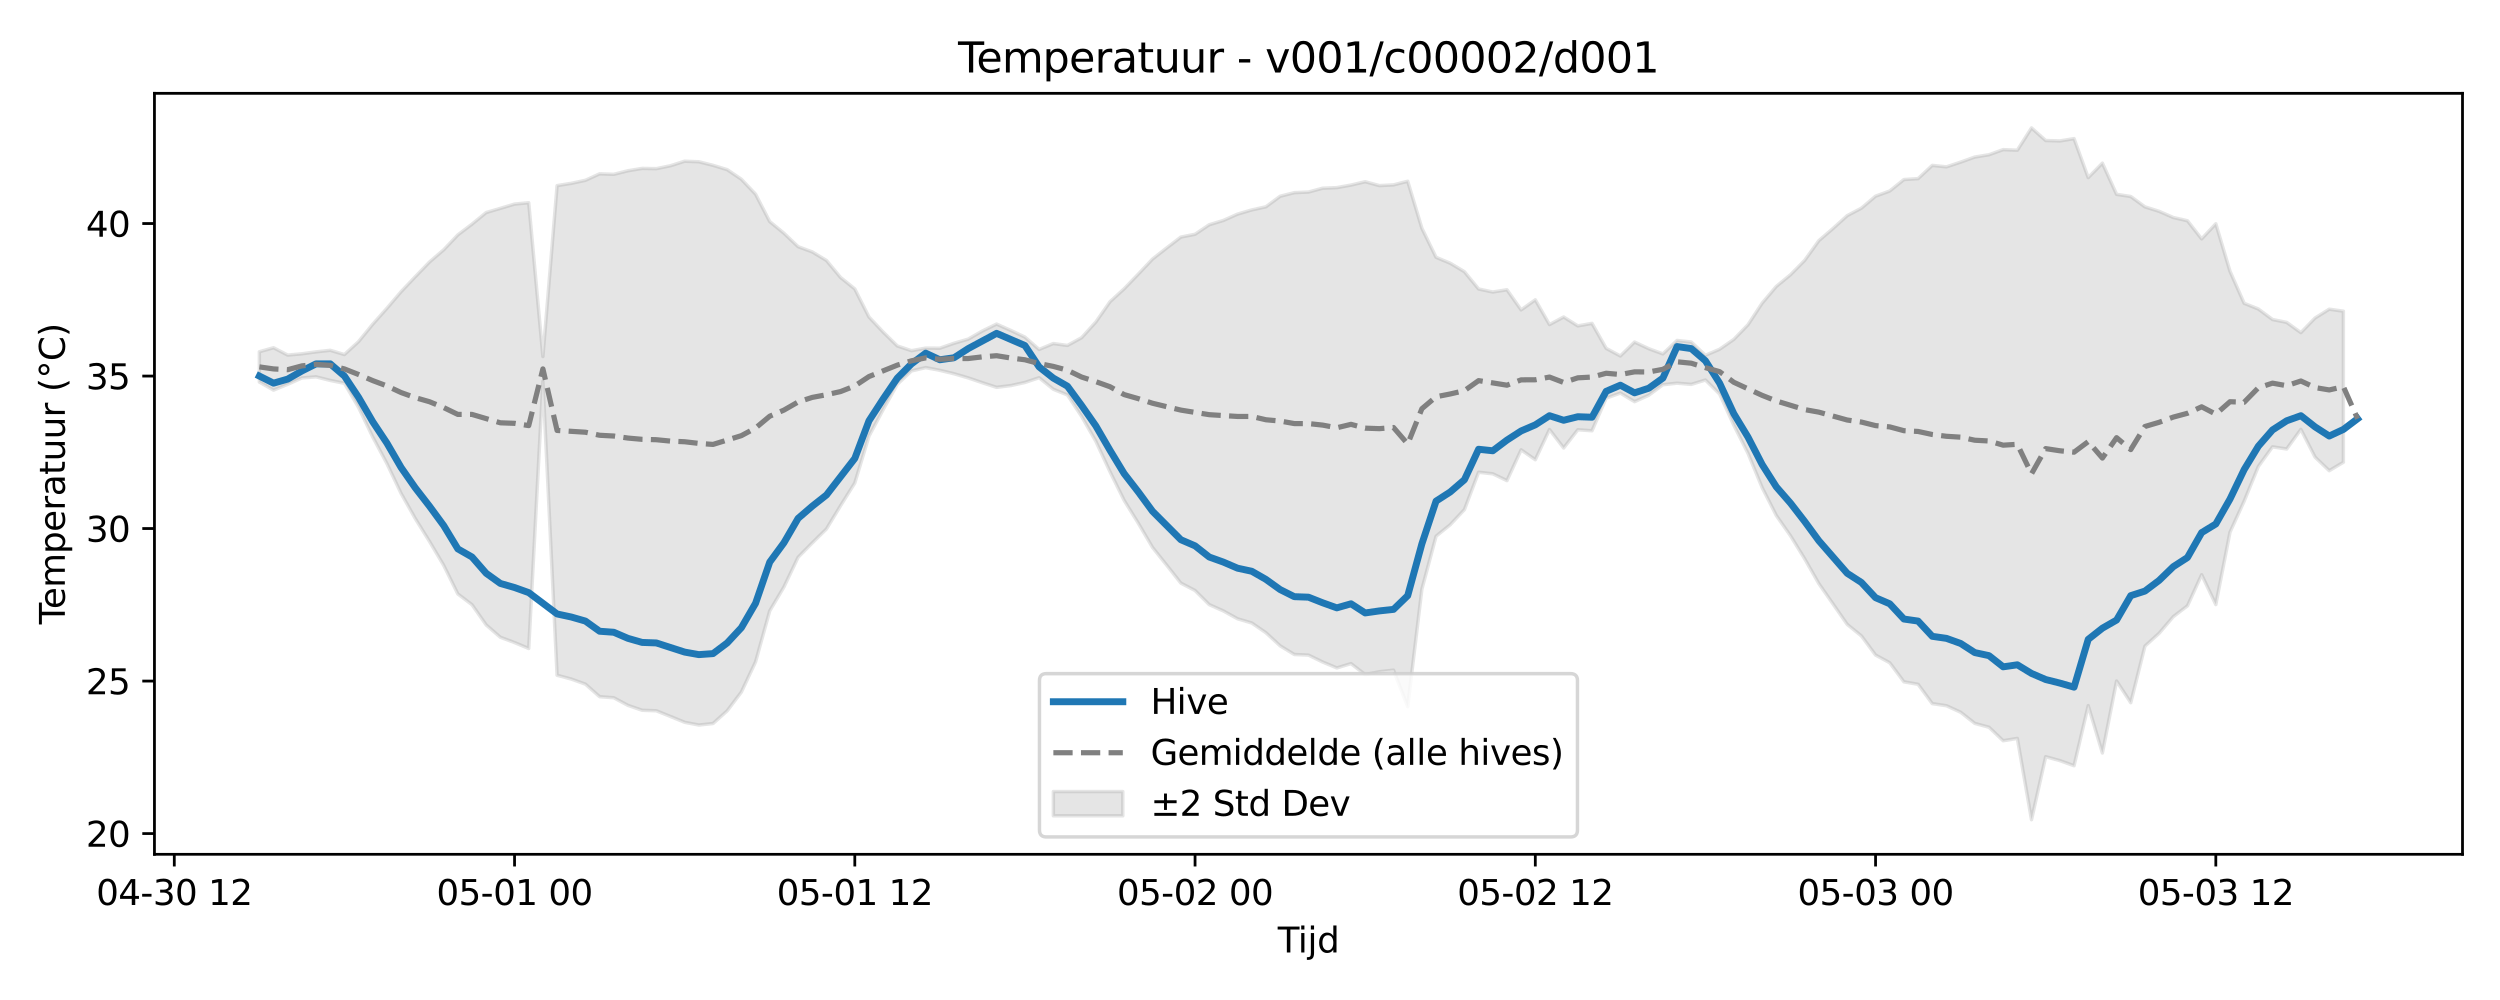 <?xml version="1.0" encoding="utf-8" standalone="no"?>
<!DOCTYPE svg PUBLIC "-//W3C//DTD SVG 1.1//EN"
  "http://www.w3.org/Graphics/SVG/1.1/DTD/svg11.dtd">
<svg xmlns:xlink="http://www.w3.org/1999/xlink" width="720pt" height="288pt" viewBox="0 0 720 288" xmlns="http://www.w3.org/2000/svg" version="1.1">
 <defs>
  <style type="text/css">*{stroke-linejoin: round; stroke-linecap: butt}</style>
 </defs>
 <g id="figure_1">
  <g id="patch_1">
   <path d="M 0 288 
L 720 288 
L 720 0 
L 0 0 
z
" style="fill: #ffffff"/>
  </g>
  <g id="axes_1">
   <g id="patch_2">
    <path d="M 44.48 246.04 
L 709.2 246.04 
L 709.2 26.88 
L 44.48 26.88 
z
" style="fill: #ffffff"/>
   </g>
   <g id="FillBetweenPolyCollection_1">
    <defs>
     <path id="m1640ca28a0" d="M 74.695 -186.697 
L 74.695 -177.972 
L 78.778 -175.644 
L 82.861 -177.323 
L 86.944 -179.146 
L 91.027 -179.472 
L 95.11 -178.431 
L 99.193 -177.608 
L 103.276 -170.641 
L 107.359 -162.12 
L 111.442 -154.465 
L 115.525 -145.873 
L 119.608 -138.635 
L 123.691 -132.067 
L 127.774 -125.191 
L 131.857 -116.94 
L 135.94 -113.832 
L 140.023 -108.01 
L 144.106 -104.464 
L 148.189 -102.941 
L 152.272 -101.233 
L 156.355 -178.187 
L 160.439 -93.526 
L 164.522 -92.428 
L 168.605 -90.966 
L 172.688 -87.348 
L 176.771 -87.047 
L 180.854 -84.851 
L 184.937 -83.44 
L 189.02 -83.295 
L 193.103 -81.651 
L 197.186 -79.976 
L 201.269 -79.186 
L 205.352 -79.626 
L 209.435 -83.286 
L 213.518 -88.691 
L 217.601 -97.378 
L 221.684 -112.074 
L 225.767 -118.937 
L 229.85 -127.503 
L 233.933 -131.648 
L 238.016 -135.651 
L 242.099 -142.388 
L 246.183 -148.9 
L 250.266 -162.402 
L 254.349 -170.026 
L 258.432 -177.325 
L 262.515 -181.183 
L 266.598 -182.121 
L 270.681 -181.341 
L 274.764 -180.358 
L 278.847 -179.166 
L 282.93 -177.771 
L 287.013 -176.445 
L 291.096 -176.947 
L 295.179 -177.845 
L 299.262 -179.218 
L 303.345 -175.899 
L 307.428 -174.252 
L 311.511 -168.061 
L 315.594 -160.925 
L 319.677 -152.147 
L 323.76 -143.871 
L 327.843 -137.292 
L 331.926 -130.336 
L 336.01 -125.228 
L 340.093 -120.054 
L 344.176 -117.932 
L 348.259 -113.866 
L 352.342 -112.04 
L 356.425 -109.783 
L 360.508 -108.578 
L 364.591 -105.766 
L 368.674 -102.008 
L 372.757 -99.504 
L 376.84 -99.326 
L 380.923 -97.343 
L 385.006 -95.638 
L 389.089 -96.879 
L 393.172 -93.718 
L 397.255 -94.543 
L 401.338 -94.994 
L 405.421 -84.459 
L 409.504 -118.319 
L 413.587 -133.569 
L 417.67 -136.882 
L 421.754 -141.234 
L 425.837 -151.989 
L 429.92 -151.541 
L 434.003 -149.576 
L 438.086 -158.448 
L 442.169 -155.596 
L 446.252 -164.293 
L 450.335 -158.981 
L 454.418 -164.23 
L 458.501 -163.94 
L 462.584 -173.342 
L 466.667 -174.795 
L 470.75 -172.319 
L 474.833 -174.159 
L 478.916 -177.196 
L 482.999 -177.643 
L 487.082 -177.294 
L 491.165 -178.557 
L 495.248 -174.517 
L 499.331 -165.56 
L 503.414 -157.463 
L 507.497 -147.577 
L 511.581 -139.526 
L 515.664 -133.686 
L 519.747 -127.057 
L 523.83 -119.91 
L 527.913 -114.054 
L 531.996 -108.173 
L 536.079 -104.856 
L 540.162 -99.343 
L 544.245 -97.12 
L 548.328 -91.63 
L 552.411 -90.92 
L 556.494 -85.354 
L 560.577 -84.749 
L 564.66 -82.877 
L 568.743 -79.658 
L 572.826 -78.554 
L 576.909 -74.664 
L 580.992 -75.343 
L 585.075 -51.922 
L 589.158 -70.068 
L 593.241 -68.939 
L 597.325 -67.471 
L 601.408 -84.785 
L 605.491 -71.139 
L 609.574 -91.858 
L 613.657 -85.626 
L 617.74 -101.914 
L 621.823 -105.608 
L 625.906 -110.393 
L 629.989 -113.521 
L 634.072 -122.477 
L 638.155 -113.88 
L 642.238 -134.726 
L 646.321 -143.676 
L 650.404 -153.658 
L 654.487 -159.31 
L 658.57 -158.685 
L 662.653 -164.338 
L 666.736 -156.346 
L 670.819 -152.439 
L 674.902 -154.875 
L 674.902 -198.374 
L 674.902 -198.374 
L 670.819 -198.956 
L 666.736 -196.415 
L 662.653 -192.205 
L 658.57 -195.15 
L 654.487 -195.989 
L 650.404 -199.006 
L 646.321 -200.643 
L 642.238 -209.885 
L 638.155 -223.557 
L 634.072 -219.206 
L 629.989 -224.429 
L 625.906 -225.36 
L 621.823 -227.144 
L 617.74 -228.423 
L 613.657 -231.412 
L 609.574 -232.037 
L 605.491 -241.018 
L 601.408 -236.841 
L 597.325 -248.078 
L 593.241 -247.415 
L 589.158 -247.531 
L 585.075 -251.158 
L 580.992 -244.745 
L 576.909 -244.911 
L 572.826 -243.437 
L 568.743 -242.772 
L 564.66 -241.31 
L 560.577 -239.951 
L 556.494 -240.37 
L 552.411 -236.561 
L 548.328 -236.291 
L 544.245 -232.997 
L 540.162 -231.506 
L 536.079 -228.043 
L 531.996 -225.897 
L 527.913 -222.211 
L 523.83 -218.698 
L 519.747 -213.016 
L 515.664 -208.875 
L 511.581 -205.524 
L 507.497 -200.694 
L 503.414 -194.469 
L 499.331 -190.251 
L 495.248 -187.419 
L 491.165 -185.673 
L 487.082 -189.498 
L 482.999 -189.955 
L 478.916 -186.082 
L 474.833 -187.582 
L 470.75 -189.495 
L 466.667 -185.482 
L 462.584 -187.667 
L 458.501 -194.873 
L 454.418 -194.143 
L 450.335 -196.709 
L 446.252 -194.52 
L 442.169 -201.655 
L 438.086 -198.755 
L 434.003 -204.551 
L 429.92 -203.905 
L 425.837 -204.774 
L 421.754 -209.746 
L 417.67 -212.195 
L 413.587 -213.897 
L 409.504 -222.266 
L 405.421 -235.8 
L 401.338 -234.756 
L 397.255 -234.549 
L 393.172 -235.667 
L 389.089 -234.702 
L 385.006 -233.967 
L 380.923 -233.799 
L 376.84 -232.695 
L 372.757 -232.516 
L 368.674 -231.476 
L 364.591 -228.45 
L 360.508 -227.542 
L 356.425 -226.336 
L 352.342 -224.519 
L 348.259 -223.278 
L 344.176 -220.53 
L 340.093 -219.726 
L 336.01 -216.602 
L 331.926 -213.397 
L 327.843 -209.077 
L 323.76 -204.84 
L 319.677 -201.102 
L 315.594 -195.253 
L 311.511 -190.752 
L 307.428 -188.513 
L 303.345 -189.063 
L 299.262 -187.354 
L 295.179 -190.923 
L 291.096 -192.846 
L 287.013 -194.666 
L 282.93 -192.681 
L 278.847 -190.334 
L 274.764 -189.143 
L 270.681 -187.72 
L 266.598 -187.746 
L 262.515 -187 
L 258.432 -188.369 
L 254.349 -192.374 
L 250.266 -196.704 
L 246.183 -204.789 
L 242.099 -208.079 
L 238.016 -212.986 
L 233.933 -215.452 
L 229.85 -216.962 
L 225.767 -220.842 
L 221.684 -224.192 
L 217.601 -232.08 
L 213.518 -236.375 
L 209.435 -239.144 
L 205.352 -240.388 
L 201.269 -241.415 
L 197.186 -241.576 
L 193.103 -240.267 
L 189.02 -239.428 
L 184.937 -239.503 
L 180.854 -238.824 
L 176.771 -237.799 
L 172.688 -237.938 
L 168.605 -236.076 
L 164.522 -235.199 
L 160.439 -234.541 
L 156.355 -185.311 
L 152.272 -229.615 
L 148.189 -229.226 
L 144.106 -227.995 
L 140.023 -226.792 
L 135.94 -223.459 
L 131.857 -220.35 
L 127.774 -216.053 
L 123.691 -212.544 
L 119.608 -208.319 
L 115.525 -204.009 
L 111.442 -199.223 
L 107.359 -194.643 
L 103.276 -189.636 
L 99.193 -185.89 
L 95.11 -187.117 
L 91.027 -186.661 
L 86.944 -186.109 
L 82.861 -185.735 
L 78.778 -187.854 
L 74.695 -186.697 
z
" style="stroke: #808080; stroke-opacity: 0.2"/>
    </defs>
    <g clip-path="url(#p8b0ac208f5)">
     <use xlink:href="#m1640ca28a0" x="0" y="288" style="fill: #808080; fill-opacity: 0.2; stroke: #808080; stroke-opacity: 0.2"/>
    </g>
   </g>
   <g id="matplotlib.axis_1">
    <g id="xtick_1">
     <g id="line2d_1">
      <defs>
       <path id="mca60a48075" d="M 0 0 
L 0 3.5 
" style="stroke: #000000; stroke-width: 0.8"/>
      </defs>
      <g>
       <use xlink:href="#mca60a48075" x="50.196" y="246.04" style="stroke: #000000; stroke-width: 0.8"/>
      </g>
     </g>
     <g id="text_1">
      <!-- 04-30 12 -->
      <g transform="translate(27.716 260.638) scale(0.1 -0.1)">
       <defs>
        <path id="DejaVuSans-30" d="M 2034 4250 
Q 1547 4250 1301 3770 
Q 1056 3291 1056 2328 
Q 1056 1369 1301 889 
Q 1547 409 2034 409 
Q 2525 409 2770 889 
Q 3016 1369 3016 2328 
Q 3016 3291 2770 3770 
Q 2525 4250 2034 4250 
z
M 2034 4750 
Q 2819 4750 3233 4129 
Q 3647 3509 3647 2328 
Q 3647 1150 3233 529 
Q 2819 -91 2034 -91 
Q 1250 -91 836 529 
Q 422 1150 422 2328 
Q 422 3509 836 4129 
Q 1250 4750 2034 4750 
z
" transform="scale(0.016)"/>
        <path id="DejaVuSans-34" d="M 2419 4116 
L 825 1625 
L 2419 1625 
L 2419 4116 
z
M 2253 4666 
L 3047 4666 
L 3047 1625 
L 3713 1625 
L 3713 1100 
L 3047 1100 
L 3047 0 
L 2419 0 
L 2419 1100 
L 313 1100 
L 313 1709 
L 2253 4666 
z
" transform="scale(0.016)"/>
        <path id="DejaVuSans-2d" d="M 313 2009 
L 1997 2009 
L 1997 1497 
L 313 1497 
L 313 2009 
z
" transform="scale(0.016)"/>
        <path id="DejaVuSans-33" d="M 2597 2516 
Q 3050 2419 3304 2112 
Q 3559 1806 3559 1356 
Q 3559 666 3084 287 
Q 2609 -91 1734 -91 
Q 1441 -91 1130 -33 
Q 819 25 488 141 
L 488 750 
Q 750 597 1062 519 
Q 1375 441 1716 441 
Q 2309 441 2620 675 
Q 2931 909 2931 1356 
Q 2931 1769 2642 2001 
Q 2353 2234 1838 2234 
L 1294 2234 
L 1294 2753 
L 1863 2753 
Q 2328 2753 2575 2939 
Q 2822 3125 2822 3475 
Q 2822 3834 2567 4026 
Q 2313 4219 1838 4219 
Q 1578 4219 1281 4162 
Q 984 4106 628 3988 
L 628 4550 
Q 988 4650 1302 4700 
Q 1616 4750 1894 4750 
Q 2613 4750 3031 4423 
Q 3450 4097 3450 3541 
Q 3450 3153 3228 2886 
Q 3006 2619 2597 2516 
z
" transform="scale(0.016)"/>
        <path id="DejaVuSans-20" transform="scale(0.016)"/>
        <path id="DejaVuSans-31" d="M 794 531 
L 1825 531 
L 1825 4091 
L 703 3866 
L 703 4441 
L 1819 4666 
L 2450 4666 
L 2450 531 
L 3481 531 
L 3481 0 
L 794 0 
L 794 531 
z
" transform="scale(0.016)"/>
        <path id="DejaVuSans-32" d="M 1228 531 
L 3431 531 
L 3431 0 
L 469 0 
L 469 531 
Q 828 903 1448 1529 
Q 2069 2156 2228 2338 
Q 2531 2678 2651 2914 
Q 2772 3150 2772 3378 
Q 2772 3750 2511 3984 
Q 2250 4219 1831 4219 
Q 1534 4219 1204 4116 
Q 875 4013 500 3803 
L 500 4441 
Q 881 4594 1212 4672 
Q 1544 4750 1819 4750 
Q 2544 4750 2975 4387 
Q 3406 4025 3406 3419 
Q 3406 3131 3298 2873 
Q 3191 2616 2906 2266 
Q 2828 2175 2409 1742 
Q 1991 1309 1228 531 
z
" transform="scale(0.016)"/>
       </defs>
       <use xlink:href="#DejaVuSans-30"/>
       <use xlink:href="#DejaVuSans-34" transform="translate(63.623 0)"/>
       <use xlink:href="#DejaVuSans-2d" transform="translate(127.246 0)"/>
       <use xlink:href="#DejaVuSans-33" transform="translate(163.33 0)"/>
       <use xlink:href="#DejaVuSans-30" transform="translate(226.953 0)"/>
       <use xlink:href="#DejaVuSans-20" transform="translate(290.576 0)"/>
       <use xlink:href="#DejaVuSans-31" transform="translate(322.363 0)"/>
       <use xlink:href="#DejaVuSans-32" transform="translate(385.986 0)"/>
      </g>
     </g>
    </g>
    <g id="xtick_2">
     <g id="line2d_2">
      <g>
       <use xlink:href="#mca60a48075" x="148.189" y="246.04" style="stroke: #000000; stroke-width: 0.8"/>
      </g>
     </g>
     <g id="text_2">
      <!-- 05-01 00 -->
      <g transform="translate(125.709 260.638) scale(0.1 -0.1)">
       <defs>
        <path id="DejaVuSans-35" d="M 691 4666 
L 3169 4666 
L 3169 4134 
L 1269 4134 
L 1269 2991 
Q 1406 3038 1543 3061 
Q 1681 3084 1819 3084 
Q 2600 3084 3056 2656 
Q 3513 2228 3513 1497 
Q 3513 744 3044 326 
Q 2575 -91 1722 -91 
Q 1428 -91 1123 -41 
Q 819 9 494 109 
L 494 744 
Q 775 591 1075 516 
Q 1375 441 1709 441 
Q 2250 441 2565 725 
Q 2881 1009 2881 1497 
Q 2881 1984 2565 2268 
Q 2250 2553 1709 2553 
Q 1456 2553 1204 2497 
Q 953 2441 691 2322 
L 691 4666 
z
" transform="scale(0.016)"/>
       </defs>
       <use xlink:href="#DejaVuSans-30"/>
       <use xlink:href="#DejaVuSans-35" transform="translate(63.623 0)"/>
       <use xlink:href="#DejaVuSans-2d" transform="translate(127.246 0)"/>
       <use xlink:href="#DejaVuSans-30" transform="translate(163.33 0)"/>
       <use xlink:href="#DejaVuSans-31" transform="translate(226.953 0)"/>
       <use xlink:href="#DejaVuSans-20" transform="translate(290.576 0)"/>
       <use xlink:href="#DejaVuSans-30" transform="translate(322.363 0)"/>
       <use xlink:href="#DejaVuSans-30" transform="translate(385.986 0)"/>
      </g>
     </g>
    </g>
    <g id="xtick_3">
     <g id="line2d_3">
      <g>
       <use xlink:href="#mca60a48075" x="246.183" y="246.04" style="stroke: #000000; stroke-width: 0.8"/>
      </g>
     </g>
     <g id="text_3">
      <!-- 05-01 12 -->
      <g transform="translate(223.702 260.638) scale(0.1 -0.1)">
       <use xlink:href="#DejaVuSans-30"/>
       <use xlink:href="#DejaVuSans-35" transform="translate(63.623 0)"/>
       <use xlink:href="#DejaVuSans-2d" transform="translate(127.246 0)"/>
       <use xlink:href="#DejaVuSans-30" transform="translate(163.33 0)"/>
       <use xlink:href="#DejaVuSans-31" transform="translate(226.953 0)"/>
       <use xlink:href="#DejaVuSans-20" transform="translate(290.576 0)"/>
       <use xlink:href="#DejaVuSans-31" transform="translate(322.363 0)"/>
       <use xlink:href="#DejaVuSans-32" transform="translate(385.986 0)"/>
      </g>
     </g>
    </g>
    <g id="xtick_4">
     <g id="line2d_4">
      <g>
       <use xlink:href="#mca60a48075" x="344.176" y="246.04" style="stroke: #000000; stroke-width: 0.8"/>
      </g>
     </g>
     <g id="text_4">
      <!-- 05-02 00 -->
      <g transform="translate(321.695 260.638) scale(0.1 -0.1)">
       <use xlink:href="#DejaVuSans-30"/>
       <use xlink:href="#DejaVuSans-35" transform="translate(63.623 0)"/>
       <use xlink:href="#DejaVuSans-2d" transform="translate(127.246 0)"/>
       <use xlink:href="#DejaVuSans-30" transform="translate(163.33 0)"/>
       <use xlink:href="#DejaVuSans-32" transform="translate(226.953 0)"/>
       <use xlink:href="#DejaVuSans-20" transform="translate(290.576 0)"/>
       <use xlink:href="#DejaVuSans-30" transform="translate(322.363 0)"/>
       <use xlink:href="#DejaVuSans-30" transform="translate(385.986 0)"/>
      </g>
     </g>
    </g>
    <g id="xtick_5">
     <g id="line2d_5">
      <g>
       <use xlink:href="#mca60a48075" x="442.169" y="246.04" style="stroke: #000000; stroke-width: 0.8"/>
      </g>
     </g>
     <g id="text_5">
      <!-- 05-02 12 -->
      <g transform="translate(419.688 260.638) scale(0.1 -0.1)">
       <use xlink:href="#DejaVuSans-30"/>
       <use xlink:href="#DejaVuSans-35" transform="translate(63.623 0)"/>
       <use xlink:href="#DejaVuSans-2d" transform="translate(127.246 0)"/>
       <use xlink:href="#DejaVuSans-30" transform="translate(163.33 0)"/>
       <use xlink:href="#DejaVuSans-32" transform="translate(226.953 0)"/>
       <use xlink:href="#DejaVuSans-20" transform="translate(290.576 0)"/>
       <use xlink:href="#DejaVuSans-31" transform="translate(322.363 0)"/>
       <use xlink:href="#DejaVuSans-32" transform="translate(385.986 0)"/>
      </g>
     </g>
    </g>
    <g id="xtick_6">
     <g id="line2d_6">
      <g>
       <use xlink:href="#mca60a48075" x="540.162" y="246.04" style="stroke: #000000; stroke-width: 0.8"/>
      </g>
     </g>
     <g id="text_6">
      <!-- 05-03 00 -->
      <g transform="translate(517.681 260.638) scale(0.1 -0.1)">
       <use xlink:href="#DejaVuSans-30"/>
       <use xlink:href="#DejaVuSans-35" transform="translate(63.623 0)"/>
       <use xlink:href="#DejaVuSans-2d" transform="translate(127.246 0)"/>
       <use xlink:href="#DejaVuSans-30" transform="translate(163.33 0)"/>
       <use xlink:href="#DejaVuSans-33" transform="translate(226.953 0)"/>
       <use xlink:href="#DejaVuSans-20" transform="translate(290.576 0)"/>
       <use xlink:href="#DejaVuSans-30" transform="translate(322.363 0)"/>
       <use xlink:href="#DejaVuSans-30" transform="translate(385.986 0)"/>
      </g>
     </g>
    </g>
    <g id="xtick_7">
     <g id="line2d_7">
      <g>
       <use xlink:href="#mca60a48075" x="638.155" y="246.04" style="stroke: #000000; stroke-width: 0.8"/>
      </g>
     </g>
     <g id="text_7">
      <!-- 05-03 12 -->
      <g transform="translate(615.675 260.638) scale(0.1 -0.1)">
       <use xlink:href="#DejaVuSans-30"/>
       <use xlink:href="#DejaVuSans-35" transform="translate(63.623 0)"/>
       <use xlink:href="#DejaVuSans-2d" transform="translate(127.246 0)"/>
       <use xlink:href="#DejaVuSans-30" transform="translate(163.33 0)"/>
       <use xlink:href="#DejaVuSans-33" transform="translate(226.953 0)"/>
       <use xlink:href="#DejaVuSans-20" transform="translate(290.576 0)"/>
       <use xlink:href="#DejaVuSans-31" transform="translate(322.363 0)"/>
       <use xlink:href="#DejaVuSans-32" transform="translate(385.986 0)"/>
      </g>
     </g>
    </g>
    <g id="text_8">
     <!-- Tijd -->
     <g transform="translate(367.99 274.317) scale(0.1 -0.1)">
      <defs>
       <path id="DejaVuSans-54" d="M -19 4666 
L 3928 4666 
L 3928 4134 
L 2272 4134 
L 2272 0 
L 1638 0 
L 1638 4134 
L -19 4134 
L -19 4666 
z
" transform="scale(0.016)"/>
       <path id="DejaVuSans-69" d="M 603 3500 
L 1178 3500 
L 1178 0 
L 603 0 
L 603 3500 
z
M 603 4863 
L 1178 4863 
L 1178 4134 
L 603 4134 
L 603 4863 
z
" transform="scale(0.016)"/>
       <path id="DejaVuSans-6a" d="M 603 3500 
L 1178 3500 
L 1178 -63 
Q 1178 -731 923 -1031 
Q 669 -1331 103 -1331 
L -116 -1331 
L -116 -844 
L 38 -844 
Q 366 -844 484 -692 
Q 603 -541 603 -63 
L 603 3500 
z
M 603 4863 
L 1178 4863 
L 1178 4134 
L 603 4134 
L 603 4863 
z
" transform="scale(0.016)"/>
       <path id="DejaVuSans-64" d="M 2906 2969 
L 2906 4863 
L 3481 4863 
L 3481 0 
L 2906 0 
L 2906 525 
Q 2725 213 2448 61 
Q 2172 -91 1784 -91 
Q 1150 -91 751 415 
Q 353 922 353 1747 
Q 353 2572 751 3078 
Q 1150 3584 1784 3584 
Q 2172 3584 2448 3432 
Q 2725 3281 2906 2969 
z
M 947 1747 
Q 947 1113 1208 752 
Q 1469 391 1925 391 
Q 2381 391 2643 752 
Q 2906 1113 2906 1747 
Q 2906 2381 2643 2742 
Q 2381 3103 1925 3103 
Q 1469 3103 1208 2742 
Q 947 2381 947 1747 
z
" transform="scale(0.016)"/>
      </defs>
      <use xlink:href="#DejaVuSans-54"/>
      <use xlink:href="#DejaVuSans-69" transform="translate(57.959 0)"/>
      <use xlink:href="#DejaVuSans-6a" transform="translate(85.742 0)"/>
      <use xlink:href="#DejaVuSans-64" transform="translate(113.525 0)"/>
     </g>
    </g>
   </g>
   <g id="matplotlib.axis_2">
    <g id="ytick_1">
     <g id="line2d_8">
      <defs>
       <path id="macfaf5dc9c" d="M 0 0 
L -3.5 0 
" style="stroke: #000000; stroke-width: 0.8"/>
      </defs>
      <g>
       <use xlink:href="#macfaf5dc9c" x="44.48" y="240.068" style="stroke: #000000; stroke-width: 0.8"/>
      </g>
     </g>
     <g id="text_9">
      <!-- 20 -->
      <g transform="translate(24.755 243.868) scale(0.1 -0.1)">
       <use xlink:href="#DejaVuSans-32"/>
       <use xlink:href="#DejaVuSans-30" transform="translate(63.623 0)"/>
      </g>
     </g>
    </g>
    <g id="ytick_2">
     <g id="line2d_9">
      <g>
       <use xlink:href="#macfaf5dc9c" x="44.48" y="196.146" style="stroke: #000000; stroke-width: 0.8"/>
      </g>
     </g>
     <g id="text_10">
      <!-- 25 -->
      <g transform="translate(24.755 199.945) scale(0.1 -0.1)">
       <use xlink:href="#DejaVuSans-32"/>
       <use xlink:href="#DejaVuSans-35" transform="translate(63.623 0)"/>
      </g>
     </g>
    </g>
    <g id="ytick_3">
     <g id="line2d_10">
      <g>
       <use xlink:href="#macfaf5dc9c" x="44.48" y="152.223" style="stroke: #000000; stroke-width: 0.8"/>
      </g>
     </g>
     <g id="text_11">
      <!-- 30 -->
      <g transform="translate(24.755 156.023) scale(0.1 -0.1)">
       <use xlink:href="#DejaVuSans-33"/>
       <use xlink:href="#DejaVuSans-30" transform="translate(63.623 0)"/>
      </g>
     </g>
    </g>
    <g id="ytick_4">
     <g id="line2d_11">
      <g>
       <use xlink:href="#macfaf5dc9c" x="44.48" y="108.301" style="stroke: #000000; stroke-width: 0.8"/>
      </g>
     </g>
     <g id="text_12">
      <!-- 35 -->
      <g transform="translate(24.755 112.1) scale(0.1 -0.1)">
       <use xlink:href="#DejaVuSans-33"/>
       <use xlink:href="#DejaVuSans-35" transform="translate(63.623 0)"/>
      </g>
     </g>
    </g>
    <g id="ytick_5">
     <g id="line2d_12">
      <g>
       <use xlink:href="#macfaf5dc9c" x="44.48" y="64.378" style="stroke: #000000; stroke-width: 0.8"/>
      </g>
     </g>
     <g id="text_13">
      <!-- 40 -->
      <g transform="translate(24.755 68.177) scale(0.1 -0.1)">
       <use xlink:href="#DejaVuSans-34"/>
       <use xlink:href="#DejaVuSans-30" transform="translate(63.623 0)"/>
      </g>
     </g>
    </g>
    <g id="text_14">
     <!-- Temperatuur (°C) -->
     <g transform="translate(18.675 179.816) rotate(-90) scale(0.1 -0.1)">
      <defs>
       <path id="DejaVuSans-65" d="M 3597 1894 
L 3597 1613 
L 953 1613 
Q 991 1019 1311 708 
Q 1631 397 2203 397 
Q 2534 397 2845 478 
Q 3156 559 3463 722 
L 3463 178 
Q 3153 47 2828 -22 
Q 2503 -91 2169 -91 
Q 1331 -91 842 396 
Q 353 884 353 1716 
Q 353 2575 817 3079 
Q 1281 3584 2069 3584 
Q 2775 3584 3186 3129 
Q 3597 2675 3597 1894 
z
M 3022 2063 
Q 3016 2534 2758 2815 
Q 2500 3097 2075 3097 
Q 1594 3097 1305 2825 
Q 1016 2553 972 2059 
L 3022 2063 
z
" transform="scale(0.016)"/>
       <path id="DejaVuSans-6d" d="M 3328 2828 
Q 3544 3216 3844 3400 
Q 4144 3584 4550 3584 
Q 5097 3584 5394 3201 
Q 5691 2819 5691 2113 
L 5691 0 
L 5113 0 
L 5113 2094 
Q 5113 2597 4934 2840 
Q 4756 3084 4391 3084 
Q 3944 3084 3684 2787 
Q 3425 2491 3425 1978 
L 3425 0 
L 2847 0 
L 2847 2094 
Q 2847 2600 2669 2842 
Q 2491 3084 2119 3084 
Q 1678 3084 1418 2786 
Q 1159 2488 1159 1978 
L 1159 0 
L 581 0 
L 581 3500 
L 1159 3500 
L 1159 2956 
Q 1356 3278 1631 3431 
Q 1906 3584 2284 3584 
Q 2666 3584 2933 3390 
Q 3200 3197 3328 2828 
z
" transform="scale(0.016)"/>
       <path id="DejaVuSans-70" d="M 1159 525 
L 1159 -1331 
L 581 -1331 
L 581 3500 
L 1159 3500 
L 1159 2969 
Q 1341 3281 1617 3432 
Q 1894 3584 2278 3584 
Q 2916 3584 3314 3078 
Q 3713 2572 3713 1747 
Q 3713 922 3314 415 
Q 2916 -91 2278 -91 
Q 1894 -91 1617 61 
Q 1341 213 1159 525 
z
M 3116 1747 
Q 3116 2381 2855 2742 
Q 2594 3103 2138 3103 
Q 1681 3103 1420 2742 
Q 1159 2381 1159 1747 
Q 1159 1113 1420 752 
Q 1681 391 2138 391 
Q 2594 391 2855 752 
Q 3116 1113 3116 1747 
z
" transform="scale(0.016)"/>
       <path id="DejaVuSans-72" d="M 2631 2963 
Q 2534 3019 2420 3045 
Q 2306 3072 2169 3072 
Q 1681 3072 1420 2755 
Q 1159 2438 1159 1844 
L 1159 0 
L 581 0 
L 581 3500 
L 1159 3500 
L 1159 2956 
Q 1341 3275 1631 3429 
Q 1922 3584 2338 3584 
Q 2397 3584 2469 3576 
Q 2541 3569 2628 3553 
L 2631 2963 
z
" transform="scale(0.016)"/>
       <path id="DejaVuSans-61" d="M 2194 1759 
Q 1497 1759 1228 1600 
Q 959 1441 959 1056 
Q 959 750 1161 570 
Q 1363 391 1709 391 
Q 2188 391 2477 730 
Q 2766 1069 2766 1631 
L 2766 1759 
L 2194 1759 
z
M 3341 1997 
L 3341 0 
L 2766 0 
L 2766 531 
Q 2569 213 2275 61 
Q 1981 -91 1556 -91 
Q 1019 -91 701 211 
Q 384 513 384 1019 
Q 384 1609 779 1909 
Q 1175 2209 1959 2209 
L 2766 2209 
L 2766 2266 
Q 2766 2663 2505 2880 
Q 2244 3097 1772 3097 
Q 1472 3097 1187 3025 
Q 903 2953 641 2809 
L 641 3341 
Q 956 3463 1253 3523 
Q 1550 3584 1831 3584 
Q 2591 3584 2966 3190 
Q 3341 2797 3341 1997 
z
" transform="scale(0.016)"/>
       <path id="DejaVuSans-74" d="M 1172 4494 
L 1172 3500 
L 2356 3500 
L 2356 3053 
L 1172 3053 
L 1172 1153 
Q 1172 725 1289 603 
Q 1406 481 1766 481 
L 2356 481 
L 2356 0 
L 1766 0 
Q 1100 0 847 248 
Q 594 497 594 1153 
L 594 3053 
L 172 3053 
L 172 3500 
L 594 3500 
L 594 4494 
L 1172 4494 
z
" transform="scale(0.016)"/>
       <path id="DejaVuSans-75" d="M 544 1381 
L 544 3500 
L 1119 3500 
L 1119 1403 
Q 1119 906 1312 657 
Q 1506 409 1894 409 
Q 2359 409 2629 706 
Q 2900 1003 2900 1516 
L 2900 3500 
L 3475 3500 
L 3475 0 
L 2900 0 
L 2900 538 
Q 2691 219 2414 64 
Q 2138 -91 1772 -91 
Q 1169 -91 856 284 
Q 544 659 544 1381 
z
M 1991 3584 
L 1991 3584 
z
" transform="scale(0.016)"/>
       <path id="DejaVuSans-28" d="M 1984 4856 
Q 1566 4138 1362 3434 
Q 1159 2731 1159 2009 
Q 1159 1288 1364 580 
Q 1569 -128 1984 -844 
L 1484 -844 
Q 1016 -109 783 600 
Q 550 1309 550 2009 
Q 550 2706 781 3412 
Q 1013 4119 1484 4856 
L 1984 4856 
z
" transform="scale(0.016)"/>
       <path id="DejaVuSans-b0" d="M 1600 4347 
Q 1350 4347 1178 4173 
Q 1006 4000 1006 3750 
Q 1006 3503 1178 3333 
Q 1350 3163 1600 3163 
Q 1850 3163 2022 3333 
Q 2194 3503 2194 3750 
Q 2194 3997 2020 4172 
Q 1847 4347 1600 4347 
z
M 1600 4750 
Q 1800 4750 1984 4673 
Q 2169 4597 2303 4453 
Q 2447 4313 2519 4134 
Q 2591 3956 2591 3750 
Q 2591 3338 2302 3052 
Q 2013 2766 1594 2766 
Q 1172 2766 890 3047 
Q 609 3328 609 3750 
Q 609 4169 896 4459 
Q 1184 4750 1600 4750 
z
" transform="scale(0.016)"/>
       <path id="DejaVuSans-43" d="M 4122 4306 
L 4122 3641 
Q 3803 3938 3442 4084 
Q 3081 4231 2675 4231 
Q 1875 4231 1450 3742 
Q 1025 3253 1025 2328 
Q 1025 1406 1450 917 
Q 1875 428 2675 428 
Q 3081 428 3442 575 
Q 3803 722 4122 1019 
L 4122 359 
Q 3791 134 3420 21 
Q 3050 -91 2638 -91 
Q 1578 -91 968 557 
Q 359 1206 359 2328 
Q 359 3453 968 4101 
Q 1578 4750 2638 4750 
Q 3056 4750 3426 4639 
Q 3797 4528 4122 4306 
z
" transform="scale(0.016)"/>
       <path id="DejaVuSans-29" d="M 513 4856 
L 1013 4856 
Q 1481 4119 1714 3412 
Q 1947 2706 1947 2009 
Q 1947 1309 1714 600 
Q 1481 -109 1013 -844 
L 513 -844 
Q 928 -128 1133 580 
Q 1338 1288 1338 2009 
Q 1338 2731 1133 3434 
Q 928 4138 513 4856 
z
" transform="scale(0.016)"/>
      </defs>
      <use xlink:href="#DejaVuSans-54"/>
      <use xlink:href="#DejaVuSans-65" transform="translate(44.084 0)"/>
      <use xlink:href="#DejaVuSans-6d" transform="translate(105.607 0)"/>
      <use xlink:href="#DejaVuSans-70" transform="translate(203.02 0)"/>
      <use xlink:href="#DejaVuSans-65" transform="translate(266.496 0)"/>
      <use xlink:href="#DejaVuSans-72" transform="translate(328.02 0)"/>
      <use xlink:href="#DejaVuSans-61" transform="translate(369.133 0)"/>
      <use xlink:href="#DejaVuSans-74" transform="translate(430.412 0)"/>
      <use xlink:href="#DejaVuSans-75" transform="translate(469.621 0)"/>
      <use xlink:href="#DejaVuSans-75" transform="translate(533 0)"/>
      <use xlink:href="#DejaVuSans-72" transform="translate(596.379 0)"/>
      <use xlink:href="#DejaVuSans-20" transform="translate(637.492 0)"/>
      <use xlink:href="#DejaVuSans-28" transform="translate(669.279 0)"/>
      <use xlink:href="#DejaVuSans-b0" transform="translate(708.293 0)"/>
      <use xlink:href="#DejaVuSans-43" transform="translate(758.293 0)"/>
      <use xlink:href="#DejaVuSans-29" transform="translate(828.117 0)"/>
     </g>
    </g>
   </g>
   <g id="line2d_13">
    <path d="M 74.695 108.301 
L 78.778 110.35 
L 82.861 109.179 
L 86.944 106.837 
L 91.027 104.787 
L 95.11 104.787 
L 99.193 108.301 
L 103.276 114.45 
L 107.359 121.478 
L 111.442 127.627 
L 115.525 134.654 
L 119.608 140.511 
L 123.691 145.781 
L 127.774 151.345 
L 131.857 158.08 
L 135.94 160.422 
L 140.023 165.107 
L 144.106 168.035 
L 148.189 169.207 
L 152.272 170.671 
L 160.439 176.82 
L 164.522 177.698 
L 168.605 178.87 
L 172.688 181.798 
L 176.771 182.091 
L 180.854 183.848 
L 184.937 185.019 
L 189.02 185.165 
L 197.186 187.801 
L 201.269 188.533 
L 205.352 188.24 
L 209.435 185.165 
L 213.518 180.773 
L 217.601 173.745 
L 221.684 161.886 
L 225.767 156.323 
L 229.85 149.295 
L 233.933 145.781 
L 238.016 142.56 
L 246.183 132.019 
L 250.266 121.185 
L 254.349 114.889 
L 258.432 108.886 
L 262.515 104.787 
L 266.598 101.712 
L 270.681 103.616 
L 274.764 103.03 
L 278.847 100.395 
L 287.013 96.002 
L 295.179 99.516 
L 299.262 105.665 
L 303.345 108.886 
L 307.428 111.229 
L 311.511 116.792 
L 315.594 122.649 
L 319.677 129.676 
L 323.76 136.411 
L 327.843 141.682 
L 331.926 147.245 
L 340.093 155.444 
L 344.176 157.201 
L 348.259 160.422 
L 352.342 161.886 
L 356.425 163.643 
L 360.508 164.522 
L 364.591 166.864 
L 368.674 169.792 
L 372.757 171.842 
L 376.84 171.988 
L 380.923 173.599 
L 385.006 175.063 
L 389.089 173.892 
L 393.172 176.527 
L 397.255 175.941 
L 401.338 175.502 
L 405.421 171.549 
L 409.504 156.616 
L 413.587 144.317 
L 417.67 141.682 
L 421.754 138.168 
L 425.837 129.384 
L 429.92 129.823 
L 434.003 126.748 
L 438.086 124.113 
L 442.169 122.356 
L 446.252 119.721 
L 450.335 121.038 
L 454.418 120.013 
L 458.501 120.16 
L 462.584 112.693 
L 466.667 110.936 
L 470.75 113.132 
L 474.833 111.815 
L 478.916 108.886 
L 482.999 99.809 
L 487.082 100.395 
L 491.165 103.909 
L 495.248 110.35 
L 499.331 119.135 
L 503.414 125.87 
L 507.497 133.776 
L 511.581 140.218 
L 515.664 144.903 
L 519.747 150.174 
L 523.83 155.737 
L 531.996 165.107 
L 536.079 167.743 
L 540.162 172.135 
L 544.245 173.892 
L 548.328 178.284 
L 552.411 178.87 
L 556.494 183.262 
L 560.577 183.848 
L 564.66 185.312 
L 568.743 187.947 
L 572.826 188.825 
L 576.909 192.046 
L 580.992 191.461 
L 585.075 193.95 
L 589.158 195.707 
L 593.241 196.731 
L 597.325 197.903 
L 601.408 184.14 
L 605.491 180.919 
L 609.574 178.577 
L 613.657 171.549 
L 617.74 170.232 
L 621.823 167.157 
L 625.906 163.204 
L 629.989 160.569 
L 634.072 153.395 
L 638.155 150.906 
L 642.238 143.732 
L 646.321 135.24 
L 650.404 128.505 
L 654.487 123.82 
L 658.57 121.185 
L 662.653 119.721 
L 666.736 122.942 
L 670.819 125.577 
L 674.902 123.674 
L 678.985 120.599 
L 678.985 120.599 
" clip-path="url(#p8b0ac208f5)" style="fill: none; stroke: #1f77b4; stroke-width: 2; stroke-linecap: square"/>
   </g>
   <g id="line2d_14">
    <path d="M 74.695 105.665 
L 78.778 106.251 
L 82.861 106.471 
L 86.944 105.373 
L 91.027 104.933 
L 95.11 105.226 
L 99.193 106.251 
L 103.276 107.862 
L 107.359 109.618 
L 111.442 111.156 
L 115.525 113.059 
L 119.608 114.523 
L 123.691 115.694 
L 127.774 117.378 
L 131.857 119.355 
L 135.94 119.355 
L 144.106 121.77 
L 148.189 121.917 
L 152.272 122.576 
L 156.355 106.251 
L 160.439 123.966 
L 168.605 124.479 
L 172.688 125.357 
L 176.771 125.577 
L 180.854 126.163 
L 184.937 126.529 
L 189.02 126.638 
L 193.103 127.041 
L 197.186 127.224 
L 201.269 127.7 
L 205.352 127.993 
L 213.518 125.467 
L 217.601 123.271 
L 221.684 119.867 
L 225.767 118.11 
L 229.85 115.768 
L 233.933 114.45 
L 238.016 113.681 
L 242.099 112.766 
L 246.183 111.156 
L 250.266 108.447 
L 258.432 105.153 
L 262.515 103.909 
L 266.598 103.067 
L 270.681 103.469 
L 274.764 103.25 
L 278.847 103.25 
L 282.93 102.774 
L 287.013 102.444 
L 291.096 103.103 
L 295.179 103.616 
L 299.262 104.714 
L 303.345 105.519 
L 307.428 106.617 
L 311.511 108.594 
L 315.594 109.911 
L 319.677 111.375 
L 323.76 113.645 
L 327.843 114.816 
L 331.926 116.134 
L 340.093 118.11 
L 348.259 119.428 
L 356.425 119.94 
L 360.508 119.94 
L 364.591 120.892 
L 368.674 121.258 
L 372.757 121.99 
L 376.84 121.99 
L 380.923 122.429 
L 385.006 123.198 
L 389.089 122.21 
L 393.172 123.308 
L 397.255 123.454 
L 401.338 123.125 
L 405.421 127.871 
L 409.504 117.708 
L 413.587 114.267 
L 417.67 113.462 
L 421.754 112.51 
L 425.837 109.618 
L 434.003 110.936 
L 438.086 109.399 
L 442.169 109.374 
L 446.252 108.594 
L 450.335 110.155 
L 454.418 108.813 
L 458.501 108.594 
L 462.584 107.496 
L 466.667 107.862 
L 470.75 107.093 
L 474.833 107.129 
L 478.916 106.361 
L 482.999 104.201 
L 487.082 104.604 
L 491.165 105.885 
L 495.248 107.032 
L 499.331 110.094 
L 507.497 113.864 
L 511.581 115.475 
L 519.747 117.964 
L 523.83 118.696 
L 531.996 120.965 
L 536.079 121.551 
L 540.162 122.576 
L 544.245 122.942 
L 548.328 124.04 
L 552.411 124.259 
L 556.494 125.138 
L 560.577 125.65 
L 564.66 125.906 
L 568.743 126.785 
L 572.826 127.004 
L 576.909 128.212 
L 580.992 127.956 
L 585.075 136.46 
L 589.158 129.201 
L 593.241 129.823 
L 597.325 130.225 
L 601.408 127.187 
L 605.491 131.921 
L 609.574 126.053 
L 613.657 129.481 
L 617.74 122.832 
L 621.823 121.624 
L 625.906 120.123 
L 629.989 119.025 
L 634.072 117.158 
L 638.155 119.281 
L 642.238 115.694 
L 646.321 115.841 
L 650.404 111.668 
L 654.487 110.35 
L 658.57 111.083 
L 662.653 109.728 
L 666.736 111.619 
L 670.819 112.303 
L 674.902 111.375 
L 678.985 120.599 
L 678.985 120.599 
" clip-path="url(#p8b0ac208f5)" style="fill: none; stroke-dasharray: 5.55,2.4; stroke-dashoffset: 0; stroke: #808080; stroke-width: 1.5"/>
   </g>
   <g id="patch_3">
    <path d="M 44.48 246.04 
L 44.48 26.88 
" style="fill: none; stroke: #000000; stroke-width: 0.8; stroke-linejoin: miter; stroke-linecap: square"/>
   </g>
   <g id="patch_4">
    <path d="M 709.2 246.04 
L 709.2 26.88 
" style="fill: none; stroke: #000000; stroke-width: 0.8; stroke-linejoin: miter; stroke-linecap: square"/>
   </g>
   <g id="patch_5">
    <path d="M 44.48 246.04 
L 709.2 246.04 
" style="fill: none; stroke: #000000; stroke-width: 0.8; stroke-linejoin: miter; stroke-linecap: square"/>
   </g>
   <g id="patch_6">
    <path d="M 44.48 26.88 
L 709.2 26.88 
" style="fill: none; stroke: #000000; stroke-width: 0.8; stroke-linejoin: miter; stroke-linecap: square"/>
   </g>
   <g id="text_15">
    <!-- Temperatuur - v001/c00002/d001 -->
    <g transform="translate(275.918 20.88) scale(0.12 -0.12)">
     <defs>
      <path id="DejaVuSans-76" d="M 191 3500 
L 800 3500 
L 1894 563 
L 2988 3500 
L 3597 3500 
L 2284 0 
L 1503 0 
L 191 3500 
z
" transform="scale(0.016)"/>
      <path id="DejaVuSans-2f" d="M 1625 4666 
L 2156 4666 
L 531 -594 
L 0 -594 
L 1625 4666 
z
" transform="scale(0.016)"/>
      <path id="DejaVuSans-63" d="M 3122 3366 
L 3122 2828 
Q 2878 2963 2633 3030 
Q 2388 3097 2138 3097 
Q 1578 3097 1268 2742 
Q 959 2388 959 1747 
Q 959 1106 1268 751 
Q 1578 397 2138 397 
Q 2388 397 2633 464 
Q 2878 531 3122 666 
L 3122 134 
Q 2881 22 2623 -34 
Q 2366 -91 2075 -91 
Q 1284 -91 818 406 
Q 353 903 353 1747 
Q 353 2603 823 3093 
Q 1294 3584 2113 3584 
Q 2378 3584 2631 3529 
Q 2884 3475 3122 3366 
z
" transform="scale(0.016)"/>
     </defs>
     <use xlink:href="#DejaVuSans-54"/>
     <use xlink:href="#DejaVuSans-65" transform="translate(44.084 0)"/>
     <use xlink:href="#DejaVuSans-6d" transform="translate(105.607 0)"/>
     <use xlink:href="#DejaVuSans-70" transform="translate(203.02 0)"/>
     <use xlink:href="#DejaVuSans-65" transform="translate(266.496 0)"/>
     <use xlink:href="#DejaVuSans-72" transform="translate(328.02 0)"/>
     <use xlink:href="#DejaVuSans-61" transform="translate(369.133 0)"/>
     <use xlink:href="#DejaVuSans-74" transform="translate(430.412 0)"/>
     <use xlink:href="#DejaVuSans-75" transform="translate(469.621 0)"/>
     <use xlink:href="#DejaVuSans-75" transform="translate(533 0)"/>
     <use xlink:href="#DejaVuSans-72" transform="translate(596.379 0)"/>
     <use xlink:href="#DejaVuSans-20" transform="translate(637.492 0)"/>
     <use xlink:href="#DejaVuSans-2d" transform="translate(669.279 0)"/>
     <use xlink:href="#DejaVuSans-20" transform="translate(705.363 0)"/>
     <use xlink:href="#DejaVuSans-76" transform="translate(737.15 0)"/>
     <use xlink:href="#DejaVuSans-30" transform="translate(796.33 0)"/>
     <use xlink:href="#DejaVuSans-30" transform="translate(859.953 0)"/>
     <use xlink:href="#DejaVuSans-31" transform="translate(923.576 0)"/>
     <use xlink:href="#DejaVuSans-2f" transform="translate(987.199 0)"/>
     <use xlink:href="#DejaVuSans-63" transform="translate(1020.891 0)"/>
     <use xlink:href="#DejaVuSans-30" transform="translate(1075.871 0)"/>
     <use xlink:href="#DejaVuSans-30" transform="translate(1139.494 0)"/>
     <use xlink:href="#DejaVuSans-30" transform="translate(1203.117 0)"/>
     <use xlink:href="#DejaVuSans-30" transform="translate(1266.74 0)"/>
     <use xlink:href="#DejaVuSans-32" transform="translate(1330.363 0)"/>
     <use xlink:href="#DejaVuSans-2f" transform="translate(1393.986 0)"/>
     <use xlink:href="#DejaVuSans-64" transform="translate(1427.678 0)"/>
     <use xlink:href="#DejaVuSans-30" transform="translate(1491.154 0)"/>
     <use xlink:href="#DejaVuSans-30" transform="translate(1554.777 0)"/>
     <use xlink:href="#DejaVuSans-31" transform="translate(1618.4 0)"/>
    </g>
   </g>
   <g id="legend_1">
    <g id="patch_7">
     <path d="M 301.368 241.04 
L 452.312 241.04 
Q 454.312 241.04 454.312 239.04 
L 454.312 196.006 
Q 454.312 194.006 452.312 194.006 
L 301.368 194.006 
Q 299.368 194.006 299.368 196.006 
L 299.368 239.04 
Q 299.368 241.04 301.368 241.04 
z
" style="fill: #ffffff; opacity: 0.8; stroke: #cccccc; stroke-linejoin: miter"/>
    </g>
    <g id="line2d_15">
     <path d="M 303.368 202.104 
L 313.368 202.104 
L 323.368 202.104 
" style="fill: none; stroke: #1f77b4; stroke-width: 2; stroke-linecap: square"/>
    </g>
    <g id="text_16">
     <!-- Hive -->
     <g transform="translate(331.368 205.604) scale(0.1 -0.1)">
      <defs>
       <path id="DejaVuSans-48" d="M 628 4666 
L 1259 4666 
L 1259 2753 
L 3553 2753 
L 3553 4666 
L 4184 4666 
L 4184 0 
L 3553 0 
L 3553 2222 
L 1259 2222 
L 1259 0 
L 628 0 
L 628 4666 
z
" transform="scale(0.016)"/>
      </defs>
      <use xlink:href="#DejaVuSans-48"/>
      <use xlink:href="#DejaVuSans-69" transform="translate(75.195 0)"/>
      <use xlink:href="#DejaVuSans-76" transform="translate(102.979 0)"/>
      <use xlink:href="#DejaVuSans-65" transform="translate(162.158 0)"/>
     </g>
    </g>
    <g id="line2d_16">
     <path d="M 303.368 216.782 
L 313.368 216.782 
L 323.368 216.782 
" style="fill: none; stroke-dasharray: 5.55,2.4; stroke-dashoffset: 0; stroke: #808080; stroke-width: 1.5"/>
    </g>
    <g id="text_17">
     <!-- Gemiddelde (alle hives) -->
     <g transform="translate(331.368 220.282) scale(0.1 -0.1)">
      <defs>
       <path id="DejaVuSans-47" d="M 3809 666 
L 3809 1919 
L 2778 1919 
L 2778 2438 
L 4434 2438 
L 4434 434 
Q 4069 175 3628 42 
Q 3188 -91 2688 -91 
Q 1594 -91 976 548 
Q 359 1188 359 2328 
Q 359 3472 976 4111 
Q 1594 4750 2688 4750 
Q 3144 4750 3555 4637 
Q 3966 4525 4313 4306 
L 4313 3634 
Q 3963 3931 3569 4081 
Q 3175 4231 2741 4231 
Q 1884 4231 1454 3753 
Q 1025 3275 1025 2328 
Q 1025 1384 1454 906 
Q 1884 428 2741 428 
Q 3075 428 3337 486 
Q 3600 544 3809 666 
z
" transform="scale(0.016)"/>
       <path id="DejaVuSans-6c" d="M 603 4863 
L 1178 4863 
L 1178 0 
L 603 0 
L 603 4863 
z
" transform="scale(0.016)"/>
       <path id="DejaVuSans-68" d="M 3513 2113 
L 3513 0 
L 2938 0 
L 2938 2094 
Q 2938 2591 2744 2837 
Q 2550 3084 2163 3084 
Q 1697 3084 1428 2787 
Q 1159 2491 1159 1978 
L 1159 0 
L 581 0 
L 581 4863 
L 1159 4863 
L 1159 2956 
Q 1366 3272 1645 3428 
Q 1925 3584 2291 3584 
Q 2894 3584 3203 3211 
Q 3513 2838 3513 2113 
z
" transform="scale(0.016)"/>
       <path id="DejaVuSans-73" d="M 2834 3397 
L 2834 2853 
Q 2591 2978 2328 3040 
Q 2066 3103 1784 3103 
Q 1356 3103 1142 2972 
Q 928 2841 928 2578 
Q 928 2378 1081 2264 
Q 1234 2150 1697 2047 
L 1894 2003 
Q 2506 1872 2764 1633 
Q 3022 1394 3022 966 
Q 3022 478 2636 193 
Q 2250 -91 1575 -91 
Q 1294 -91 989 -36 
Q 684 19 347 128 
L 347 722 
Q 666 556 975 473 
Q 1284 391 1588 391 
Q 1994 391 2212 530 
Q 2431 669 2431 922 
Q 2431 1156 2273 1281 
Q 2116 1406 1581 1522 
L 1381 1569 
Q 847 1681 609 1914 
Q 372 2147 372 2553 
Q 372 3047 722 3315 
Q 1072 3584 1716 3584 
Q 2034 3584 2315 3537 
Q 2597 3491 2834 3397 
z
" transform="scale(0.016)"/>
      </defs>
      <use xlink:href="#DejaVuSans-47"/>
      <use xlink:href="#DejaVuSans-65" transform="translate(77.49 0)"/>
      <use xlink:href="#DejaVuSans-6d" transform="translate(139.014 0)"/>
      <use xlink:href="#DejaVuSans-69" transform="translate(236.426 0)"/>
      <use xlink:href="#DejaVuSans-64" transform="translate(264.209 0)"/>
      <use xlink:href="#DejaVuSans-64" transform="translate(327.686 0)"/>
      <use xlink:href="#DejaVuSans-65" transform="translate(391.162 0)"/>
      <use xlink:href="#DejaVuSans-6c" transform="translate(452.686 0)"/>
      <use xlink:href="#DejaVuSans-64" transform="translate(480.469 0)"/>
      <use xlink:href="#DejaVuSans-65" transform="translate(543.945 0)"/>
      <use xlink:href="#DejaVuSans-20" transform="translate(605.469 0)"/>
      <use xlink:href="#DejaVuSans-28" transform="translate(637.256 0)"/>
      <use xlink:href="#DejaVuSans-61" transform="translate(676.27 0)"/>
      <use xlink:href="#DejaVuSans-6c" transform="translate(737.549 0)"/>
      <use xlink:href="#DejaVuSans-6c" transform="translate(765.332 0)"/>
      <use xlink:href="#DejaVuSans-65" transform="translate(793.115 0)"/>
      <use xlink:href="#DejaVuSans-20" transform="translate(854.639 0)"/>
      <use xlink:href="#DejaVuSans-68" transform="translate(886.426 0)"/>
      <use xlink:href="#DejaVuSans-69" transform="translate(949.805 0)"/>
      <use xlink:href="#DejaVuSans-76" transform="translate(977.588 0)"/>
      <use xlink:href="#DejaVuSans-65" transform="translate(1036.768 0)"/>
      <use xlink:href="#DejaVuSans-73" transform="translate(1098.291 0)"/>
      <use xlink:href="#DejaVuSans-29" transform="translate(1150.391 0)"/>
     </g>
    </g>
    <g id="patch_8">
     <path d="M 303.368 234.96 
L 323.368 234.96 
L 323.368 227.96 
L 303.368 227.96 
z
" style="fill: #808080; fill-opacity: 0.2; stroke: #808080; stroke-opacity: 0.2; stroke-linejoin: miter"/>
    </g>
    <g id="text_18">
     <!-- ±2 Std Dev -->
     <g transform="translate(331.368 234.96) scale(0.1 -0.1)">
      <defs>
       <path id="DejaVuSans-b1" d="M 2944 4013 
L 2944 2803 
L 4684 2803 
L 4684 2272 
L 2944 2272 
L 2944 1063 
L 2419 1063 
L 2419 2272 
L 678 2272 
L 678 2803 
L 2419 2803 
L 2419 4013 
L 2944 4013 
z
M 678 531 
L 4684 531 
L 4684 0 
L 678 0 
L 678 531 
z
" transform="scale(0.016)"/>
       <path id="DejaVuSans-53" d="M 3425 4513 
L 3425 3897 
Q 3066 4069 2747 4153 
Q 2428 4238 2131 4238 
Q 1616 4238 1336 4038 
Q 1056 3838 1056 3469 
Q 1056 3159 1242 3001 
Q 1428 2844 1947 2747 
L 2328 2669 
Q 3034 2534 3370 2195 
Q 3706 1856 3706 1288 
Q 3706 609 3251 259 
Q 2797 -91 1919 -91 
Q 1588 -91 1214 -16 
Q 841 59 441 206 
L 441 856 
Q 825 641 1194 531 
Q 1563 422 1919 422 
Q 2459 422 2753 634 
Q 3047 847 3047 1241 
Q 3047 1584 2836 1778 
Q 2625 1972 2144 2069 
L 1759 2144 
Q 1053 2284 737 2584 
Q 422 2884 422 3419 
Q 422 4038 858 4394 
Q 1294 4750 2059 4750 
Q 2388 4750 2728 4690 
Q 3069 4631 3425 4513 
z
" transform="scale(0.016)"/>
       <path id="DejaVuSans-44" d="M 1259 4147 
L 1259 519 
L 2022 519 
Q 2988 519 3436 956 
Q 3884 1394 3884 2338 
Q 3884 3275 3436 3711 
Q 2988 4147 2022 4147 
L 1259 4147 
z
M 628 4666 
L 1925 4666 
Q 3281 4666 3915 4102 
Q 4550 3538 4550 2338 
Q 4550 1131 3912 565 
Q 3275 0 1925 0 
L 628 0 
L 628 4666 
z
" transform="scale(0.016)"/>
      </defs>
      <use xlink:href="#DejaVuSans-b1"/>
      <use xlink:href="#DejaVuSans-32" transform="translate(83.789 0)"/>
      <use xlink:href="#DejaVuSans-20" transform="translate(147.412 0)"/>
      <use xlink:href="#DejaVuSans-53" transform="translate(179.199 0)"/>
      <use xlink:href="#DejaVuSans-74" transform="translate(242.676 0)"/>
      <use xlink:href="#DejaVuSans-64" transform="translate(281.885 0)"/>
      <use xlink:href="#DejaVuSans-20" transform="translate(345.361 0)"/>
      <use xlink:href="#DejaVuSans-44" transform="translate(377.148 0)"/>
      <use xlink:href="#DejaVuSans-65" transform="translate(454.15 0)"/>
      <use xlink:href="#DejaVuSans-76" transform="translate(515.674 0)"/>
     </g>
    </g>
   </g>
  </g>
 </g>
 <defs>
  <clipPath id="p8b0ac208f5">
   <rect x="44.48" y="26.88" width="664.72" height="219.16"/>
  </clipPath>
 </defs>
</svg>

